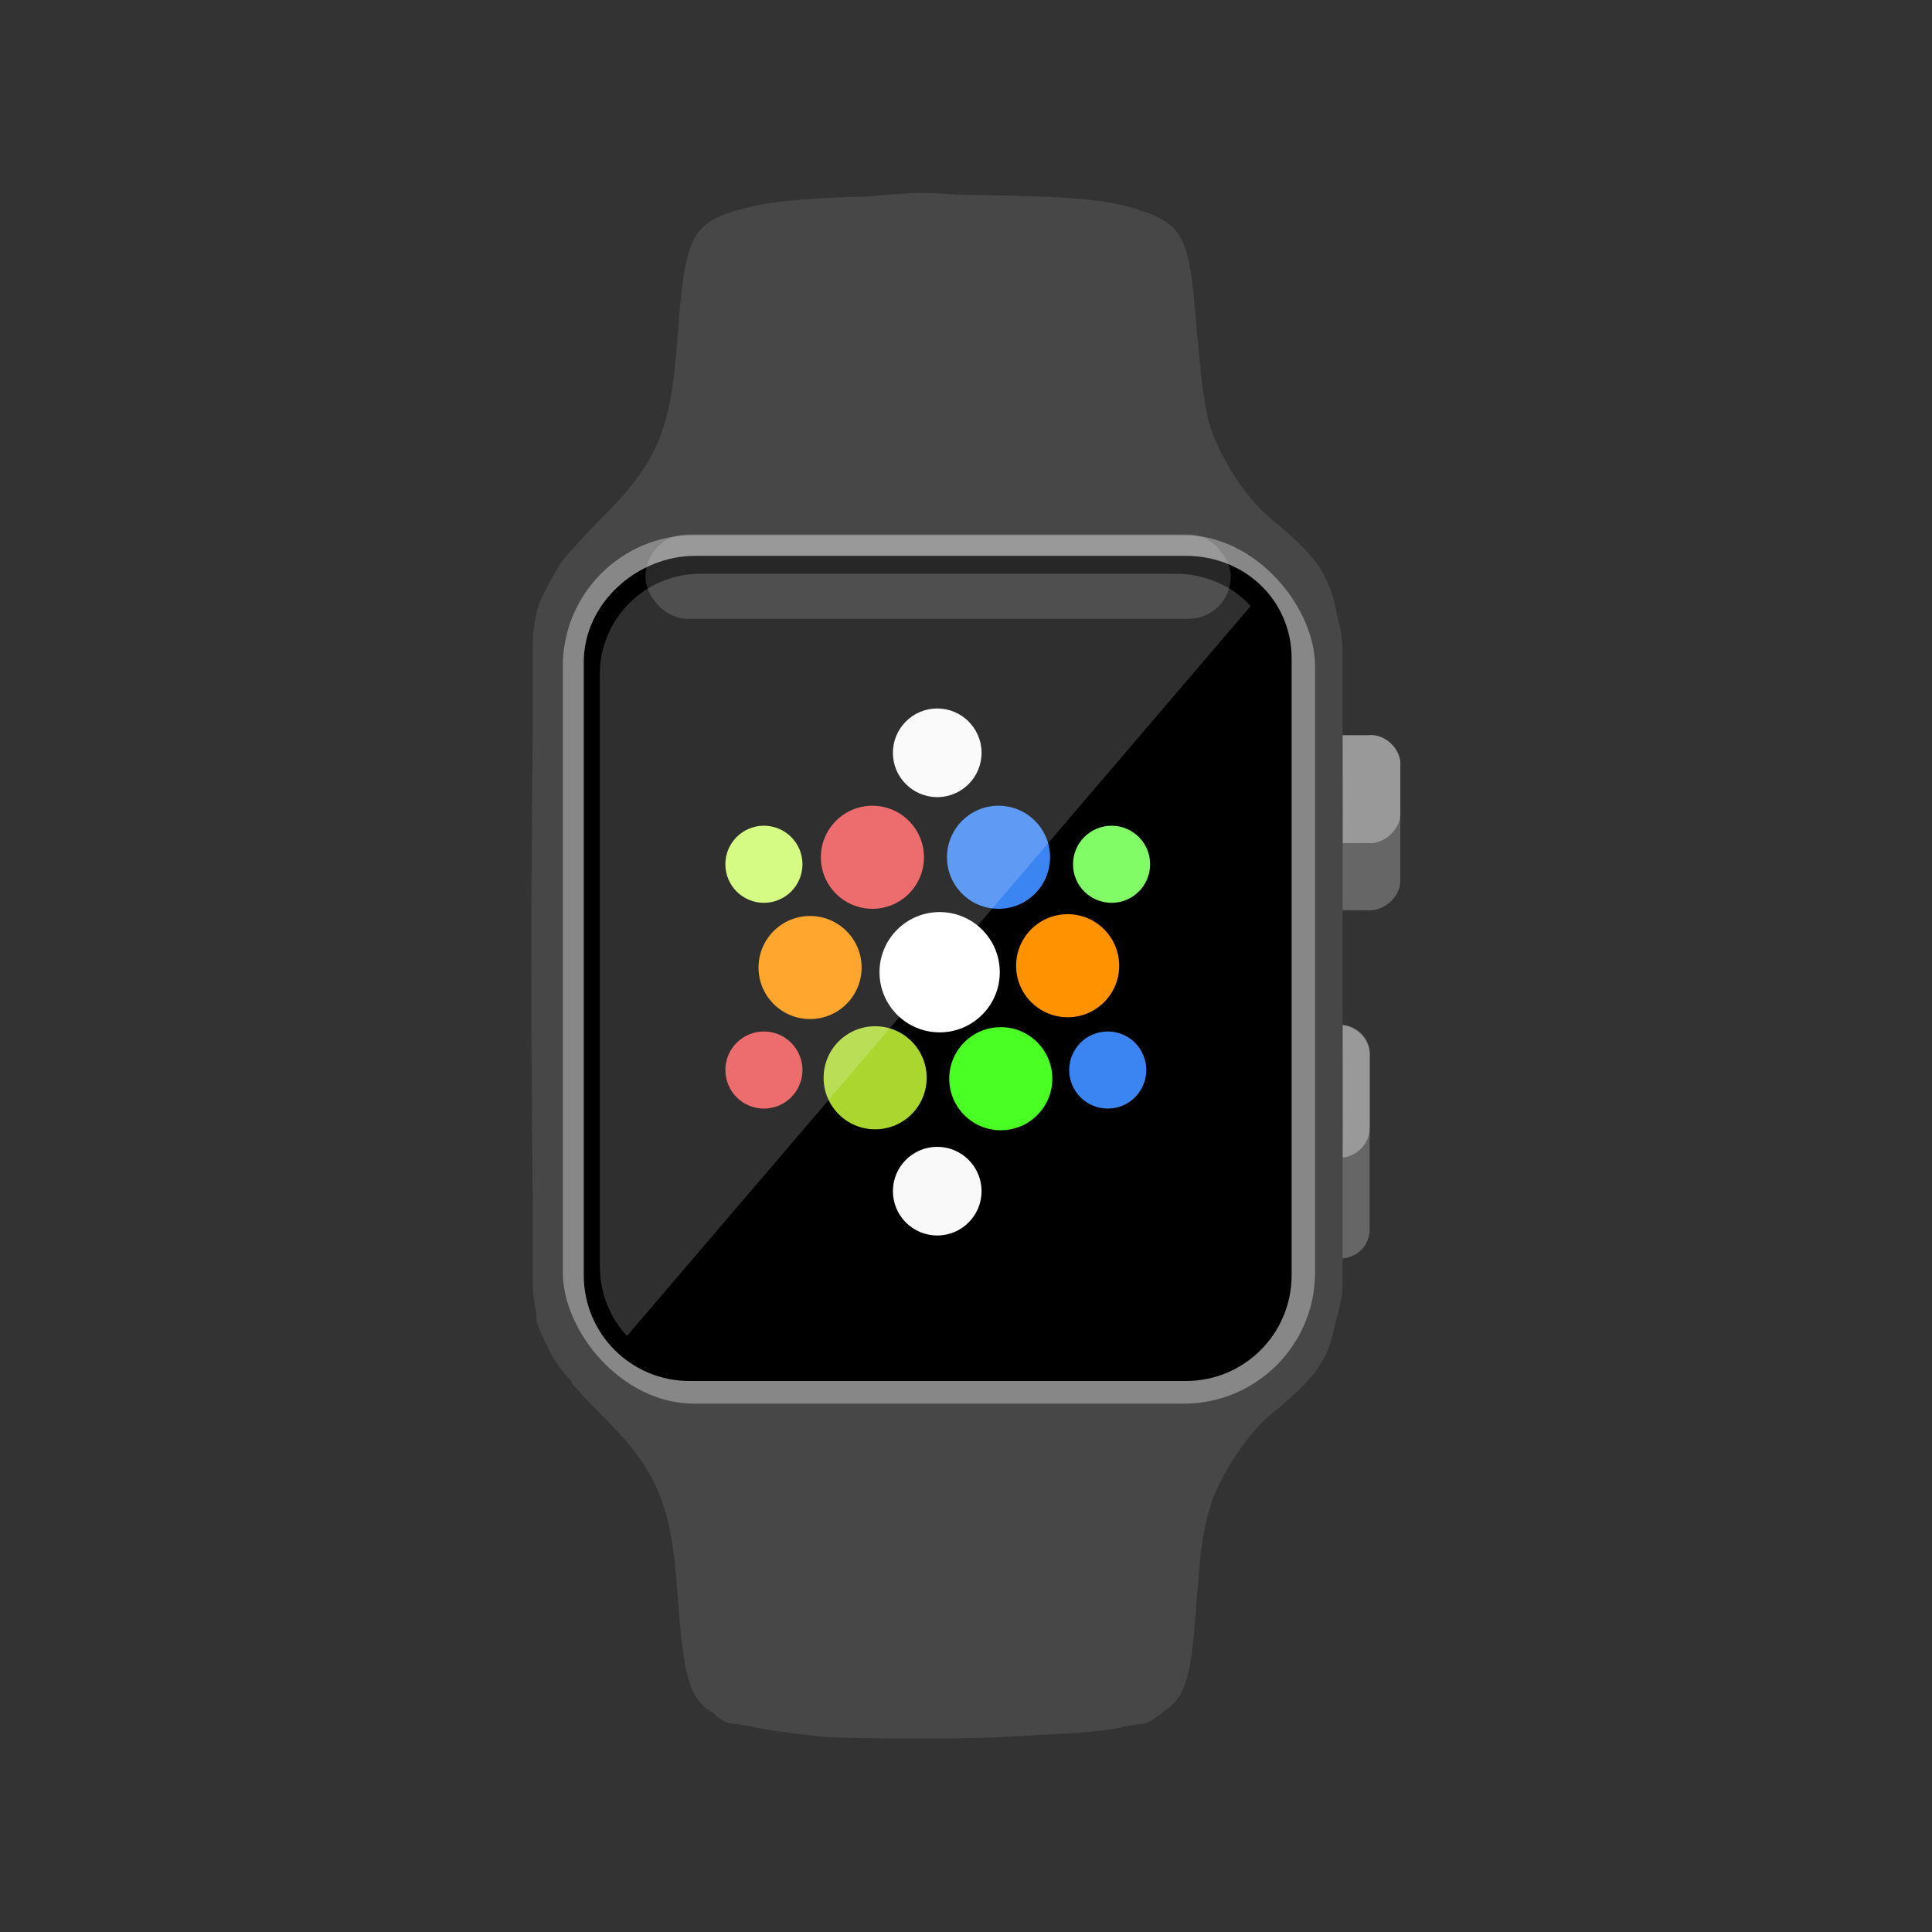 <?xml version="1.0" ?><svg height="354.331" id="svg4942" version="1.1" width="354.331" xmlns="http://www.w3.org/2000/svg" xmlns:cc="http://creativecommons.org/ns#" xmlns:dc="http://purl.org/dc/elements/1.1/" xmlns:inkscape="http://www.inkscape.org/namespaces/inkscape" xmlns:rdf="http://www.w3.org/1999/02/22-rdf-syntax-ns#" xmlns:sodipodi="http://sodipodi.sourceforge.net/DTD/sodipodi-0.dtd" xmlns:svg="http://www.w3.org/2000/svg" xmlns:xlink="http://www.w3.org/1999/xlink"><rect width="100%" height="100%" fill="#333333" stroke="none"/><defs id="defs3"><linearGradient gradientTransform="translate(20.815,0)" gradientUnits="userSpaceOnUse" id="linearGradient5298" x1="110.951" x2="106.048" xlink:href="#linearGradient5253" y1="1142.399" y2="1150.399"/><linearGradient id="linearGradient5253"><stop id="stop5255" offset="0" style="stop-color:#ff1215;stop-opacity:1"/><stop id="stop5257" offset="1" style="stop-color:#e913af;stop-opacity:1"/></linearGradient></defs><g id="layer1" transform="translate(0,-698.031)"><g id="g15064" transform="matrix(10.609,0,0,10.609,-1173.336,-3394.137)"><path d="m 133.745,398.437 c -0.251,0.031 -0.455,0.279 -0.438,0.531 l 0,1.969 c -0.021,0.284 0.261,0.523 0.535,0.525 0.176,0 0.276,0 0.468,6e-4 0.257,-0.019 0.507,-0.26 0.496,-0.525 l 0,-1.969 c 0.021,-0.294 -0.27,-0.569 -0.562,-0.531 -0.332,0 -0.333,0 -0.5,0 z" id="path5685" style="font-size:medium;font-style:normal;font-variant:normal;font-weight:normal;font-stretch:normal;text-indent:0;text-align:start;text-decoration:none;line-height:normal;letter-spacing:normal;word-spacing:normal;text-transform:none;direction:ltr;block-progression:tb;writing-mode:lr-tb;text-anchor:start;baseline-shift:baseline;color:#000000;fill:#666666;fill-opacity:1;stroke:none;stroke-width:1px;marker:none;visibility:visible;display:inline;overflow:visible;enable-background:accumulate;font-family:Sans;-inkscape-font-specification:Sans"/><path d="m 133.745,398.437 c -0.251,0.031 -0.455,0.279 -0.438,0.531 l 0,0.809 c -0.021,0.284 0.261,0.523 0.535,0.525 0.176,0 0.276,0 0.468,6e-4 0.257,-0.019 0.507,-0.26 0.496,-0.525 l 0,-0.809 c 0.021,-0.294 -0.27,-0.569 -0.562,-0.531 -0.332,0 -0.333,0 -0.5,0 z" id="path5687" style="font-size:medium;font-style:normal;font-variant:normal;font-weight:normal;font-stretch:normal;text-indent:0;text-align:start;text-decoration:none;line-height:normal;letter-spacing:normal;word-spacing:normal;text-transform:none;direction:ltr;block-progression:tb;writing-mode:lr-tb;text-anchor:start;baseline-shift:baseline;color:#000000;fill:#999999;fill-opacity:1;stroke:none;stroke-width:1px;marker:none;visibility:visible;display:inline;overflow:visible;enable-background:accumulate;font-family:Sans;-inkscape-font-specification:Sans"/><path d="m 133.714,403.449 a 0.5,0.5 0 0 0 -0.438,0.531 l 0,3 a 0.5,0.5 0 1 0 1,0 l 0,-3 a 0.5,0.5 0 0 0 -0.562,-0.531 z" id="path5689" style="font-size:medium;font-style:normal;font-variant:normal;font-weight:normal;font-stretch:normal;text-indent:0;text-align:start;text-decoration:none;line-height:normal;letter-spacing:normal;word-spacing:normal;text-transform:none;direction:ltr;block-progression:tb;writing-mode:lr-tb;text-anchor:start;baseline-shift:baseline;color:#000000;fill:#666666;fill-opacity:1;stroke:none;stroke-width:1px;marker:none;visibility:visible;display:inline;overflow:visible;enable-background:accumulate;font-family:Sans;-inkscape-font-specification:Sans"/><path d="m 133.714,403.449 c -0.251,0.031 -0.455,0.279 -0.438,0.531 l 0,1.25 c -0.004,0.264 0.236,0.507 0.5,0.507 0.264,0 0.504,-0.243 0.5,-0.507 l 0,-1.25 c 0.021,-0.294 -0.27,-0.569 -0.562,-0.531 z" id="path5691" style="font-size:medium;font-style:normal;font-variant:normal;font-weight:normal;font-stretch:normal;text-indent:0;text-align:start;text-decoration:none;line-height:normal;letter-spacing:normal;word-spacing:normal;text-transform:none;direction:ltr;block-progression:tb;writing-mode:lr-tb;text-anchor:start;baseline-shift:baseline;color:#000000;fill:#999999;fill-opacity:1;stroke:none;stroke-width:1px;marker:none;visibility:visible;display:inline;overflow:visible;enable-background:accumulate;font-family:Sans;-inkscape-font-specification:Sans"/><path d="m 126.558,389.062 c -0.345,0 -0.67,0.039 -1,0.062 -0.85,0.024 -1.528,0.062 -2.031,0.188 -0.985,0.245 -1.087,0.452 -1.219,2.281 -0.117,1.619 -0.35,2.146 -1.406,3.188 -0.165,0.163 -0.292,0.308 -0.406,0.438 -0.011,0.013 -0.02,0.019 -0.031,0.031 -0.01,0.011 -0.021,0.02 -0.031,0.031 -0.137,0.163 -0.232,0.317 -0.312,0.469 -0.093,0.175 -0.19,0.338 -0.25,0.562 -0.003,0.01 0.002,0.022 0,0.031 -0.054,0.203 -0.062,0.405 -0.062,0.625 l 0,1.406 c -0.033,2.259 -0.034,5.864 0,8.125 l 0,1.406 c 0,0.187 0.023,0.355 0.062,0.531 0.002,0.01 -0.002,0.021 0,0.031 0.001,0.01 -0.002,0.088 0,0.094 0.039,0.148 0.105,0.253 0.156,0.375 0.01,0.021 0.021,0.042 0.031,0.062 0.056,0.124 0.133,0.254 0.219,0.375 0.057,0.079 0.122,0.146 0.188,0.219 0.017,0.019 0.014,0.043 0.031,0.062 0.114,0.129 0.241,0.276 0.406,0.438 1.046,1.026 1.291,1.567 1.406,3.156 0.104,1.442 0.192,1.857 0.625,2.094 0.091,0.11 0.232,0.183 0.375,0.188 0.074,0.011 0.145,0.021 0.219,0.031 0.313,0.076 0.71,0.124 1.281,0.188 0.089,0.016 0.971,0.036 1.812,0.031 0.218,0 0.234,0 0.469,0 0.489,-0.01 0.982,-0.025 1.469,-0.062 0.638,-0.027 1.196,-0.064 1.531,-0.156 0.072,-0.01 0.146,-0.02 0.219,-0.031 0.107,0 0.198,-0.058 0.281,-0.125 0.042,-0.033 0.095,-0.05 0.125,-0.094 0.341,-0.212 0.458,-0.546 0.531,-1.438 0.052,-0.63 0.081,-1.082 0.125,-1.406 0.044,-0.325 0.097,-0.533 0.156,-0.719 0.168,-0.528 0.635,-1.238 1.031,-1.562 0.493,-0.403 0.771,-0.677 0.938,-1 0.097,-0.189 0.139,-0.371 0.188,-0.594 0.064,-0.223 0.125,-0.447 0.125,-0.688 l 0,-1.875 c 0.004,-0.876 0,-2.023 0,-3.594 0,-0.372 2.5e-4,-0.74 5.6e-4,-1.096 4e-5,-0.048 9e-5,-0.096 1.3e-4,-0.144 9.5e-4,-1.002 0.002,-1.905 1e-5,-2.541 -2e-4,-0.057 -4.4e-4,-0.112 -7e-4,-0.165 l 0,-1.523 c 0,-0.207 -0.046,-0.403 -0.094,-0.594 -0.049,-0.288 -0.108,-0.473 -0.219,-0.688 -0.167,-0.324 -0.445,-0.597 -0.938,-1 -0.397,-0.325 -0.862,-1.032 -1.031,-1.562 -0.114,-0.359 -0.162,-0.776 -0.281,-2.156 -0.093,-1.077 -0.243,-1.355 -0.812,-1.562 -0.66,-0.24 -1.182,-0.281 -3.188,-0.312 -0.028,-5e-4 -0.035,3e-4 -0.062,0 -0.209,-0.01 -0.421,-0.032 -0.625,-0.031 z" id="path5693" style="fill:#474747"/><rect height="15.015" id="rect5711" rx="2.267" ry="2.267" style="fill:#878787;fill-opacity:1;stroke:none" width="13.004" x="120.328" y="394.976"/><path d="m 122.321,394.946 1.008,-5.003 6.979,0 1.018,4.72" id="path5713" style="fill:none;stroke:none"/><path d="m 122.321,410.052 1.008,5.003 6.979,0 1.018,-4.72" id="path5715" style="fill:none;stroke:none"/><path d="m 122.622,395.335 8.475,0 c 1.014,0 1.83,0.761 1.83,1.775 l 0,10.66 c 0,1.014 -0.816,1.83 -1.83,1.83 l -8.577,0 c -1.014,0 -1.83,-0.816 -1.83,-1.83 l 0,-10.598 c 0,-1.014 0.918,-1.837 1.931,-1.837 z" id="path5717" style="fill:#000000;fill-opacity:1;stroke:none"/><rect height="1.461" id="rect5719" rx="0.731" ry="0.731" style="fill:#f9f9f9;fill-opacity:0.158;stroke:none" width="10.12" x="121.755" y="394.963"/><g id="g5964" transform="translate(19.457,-806.973)"><path d="m 90.688,173 c 0,0.492 -0.399,0.891 -0.891,0.891 -0.492,0 -0.891,-0.399 -0.891,-0.891 0,-0.492 0.399,-0.891 0.891,-0.891 0.492,0 0.891,0.399 0.891,0.891 z" id="path5966" style="fill:#3b85f2;fill-opacity:1;stroke:none" transform="translate(18.606,1034.519)"/><path d="m 90.688,173 c 0,0.492 -0.399,0.891 -0.891,0.891 -0.492,0 -0.891,-0.399 -0.891,-0.891 0,-0.492 0.399,-0.891 0.891,-0.891 0.492,0 0.891,0.399 0.891,0.891 z" id="path5968" style="fill:#e94b4c;fill-opacity:1;stroke:none" transform="translate(16.426,1034.519)"/><path d="m 90.688,173 c 0,0.492 -0.399,0.891 -0.891,0.891 -0.492,0 -0.891,-0.399 -0.891,-0.891 0,-0.492 0.399,-0.891 0.891,-0.891 0.492,0 0.891,0.399 0.891,0.891 z" id="path5970" style="fill:#ff9200;fill-opacity:1;stroke:none" transform="translate(15.348,1036.425)"/><path d="m 90.688,173 c 0,0.492 -0.399,0.891 -0.891,0.891 -0.492,0 -0.891,-0.399 -0.891,-0.891 0,-0.492 0.399,-0.891 0.891,-0.891 0.492,0 0.891,0.399 0.891,0.891 z" id="path5972" style="fill:#ff9200;fill-opacity:1;stroke:none" transform="translate(19.801,1036.394)"/><path d="m 90.688,173 c 0,0.492 -0.399,0.891 -0.891,0.891 -0.492,0 -0.891,-0.399 -0.891,-0.891 0,-0.492 0.399,-0.891 0.891,-0.891 0.492,0 0.891,0.399 0.891,0.891 z" id="path5974" style="fill:#49ff24;fill-opacity:1;stroke:none" transform="translate(18.645,1038.347)"/><path d="m 90.688,173 c 0,0.492 -0.399,0.891 -0.891,0.891 -0.492,0 -0.891,-0.399 -0.891,-0.891 0,-0.492 0.399,-0.891 0.891,-0.891 0.492,0 0.891,0.399 0.891,0.891 z" id="path5976" style="fill:#aad62f;fill-opacity:1;stroke:none" transform="translate(16.473,1038.331)"/><path d="m 90.688,173 c 0,0.492 -0.399,0.891 -0.891,0.891 -0.492,0 -0.891,-0.399 -0.891,-0.891 0,-0.492 0.399,-0.891 0.891,-0.891 0.492,0 0.891,0.399 0.891,0.891 z" id="path5978" style="fill:#f9f9f9;fill-opacity:1;stroke:none" transform="matrix(0.86,0,0,0.86,30.118,1056.933)"/><path d="m 90.688,173 c 0,0.492 -0.399,0.891 -0.891,0.891 -0.492,0 -0.891,-0.399 -0.891,-0.891 0,-0.492 0.399,-0.891 0.891,-0.891 0.492,0 0.891,0.399 0.891,0.891 z" id="path5980" style="fill:#f9f9f9;fill-opacity:1;stroke:none" transform="matrix(0.86,0,0,0.86,30.118,1064.511)"/><path d="m 90.688,173 c 0,0.492 -0.399,0.891 -0.891,0.891 -0.492,0 -0.891,-0.399 -0.891,-0.891 0,-0.492 0.399,-0.891 0.891,-0.891 0.492,0 0.891,0.399 0.891,0.891 z" id="path5982" style="fill:#82fc66;fill-opacity:1;stroke:none" transform="matrix(0.748,0,0,0.748,43.189,1078.236)"/><path d="m 90.688,173 c 0,0.492 -0.399,0.891 -0.891,0.891 -0.492,0 -0.891,-0.399 -0.891,-0.891 0,-0.492 0.399,-0.891 0.891,-0.891 0.492,0 0.891,0.399 0.891,0.891 z" id="path5984" style="fill:#cdfa6a;fill-opacity:1;stroke:none" transform="matrix(0.748,0,0,0.748,37.179,1078.236)"/><path d="m 90.688,173 c 0,0.492 -0.399,0.891 -0.891,0.891 -0.492,0 -0.891,-0.399 -0.891,-0.891 0,-0.492 0.399,-0.891 0.891,-0.891 0.492,0 0.891,0.399 0.891,0.891 z" id="path5986" style="fill:#e94b4c;fill-opacity:1;stroke:none" transform="matrix(0.748,0,0,0.748,37.179,1081.793)"/><path d="m 90.688,173 c 0,0.492 -0.399,0.891 -0.891,0.891 -0.492,0 -0.891,-0.399 -0.891,-0.891 0,-0.492 0.399,-0.891 0.891,-0.891 0.492,0 0.891,0.399 0.891,0.891 z" id="path5988" style="fill:#3b85f2;fill-opacity:1;stroke:none" transform="matrix(0.748,0,0,0.748,43.123,1081.793)"/><path d="m 90.688,173 c 0,0.492 -0.399,0.891 -0.891,0.891 -0.492,0 -0.891,-0.399 -0.891,-0.891 0,-0.492 0.399,-0.891 0.891,-0.891 0.492,0 0.891,0.399 0.891,0.891 z" id="path5990" style="fill:#ffffff;fill-opacity:1;stroke:none" transform="matrix(1.167,0,0,1.167,2.592,1007.615)"/></g><path d="m 122.701,395.645 c -0.953,0 -1.733,0.78 -1.733,1.733 l 0,10.238 c 0,0.462 0.176,0.896 0.47,1.204 l 10.781,-12.617 c -0.314,-0.345 -0.787,-0.558 -1.292,-0.558 z" id="path5913" style="fill:#ffffff;fill-opacity:0.184;stroke:none"/></g></g></svg>